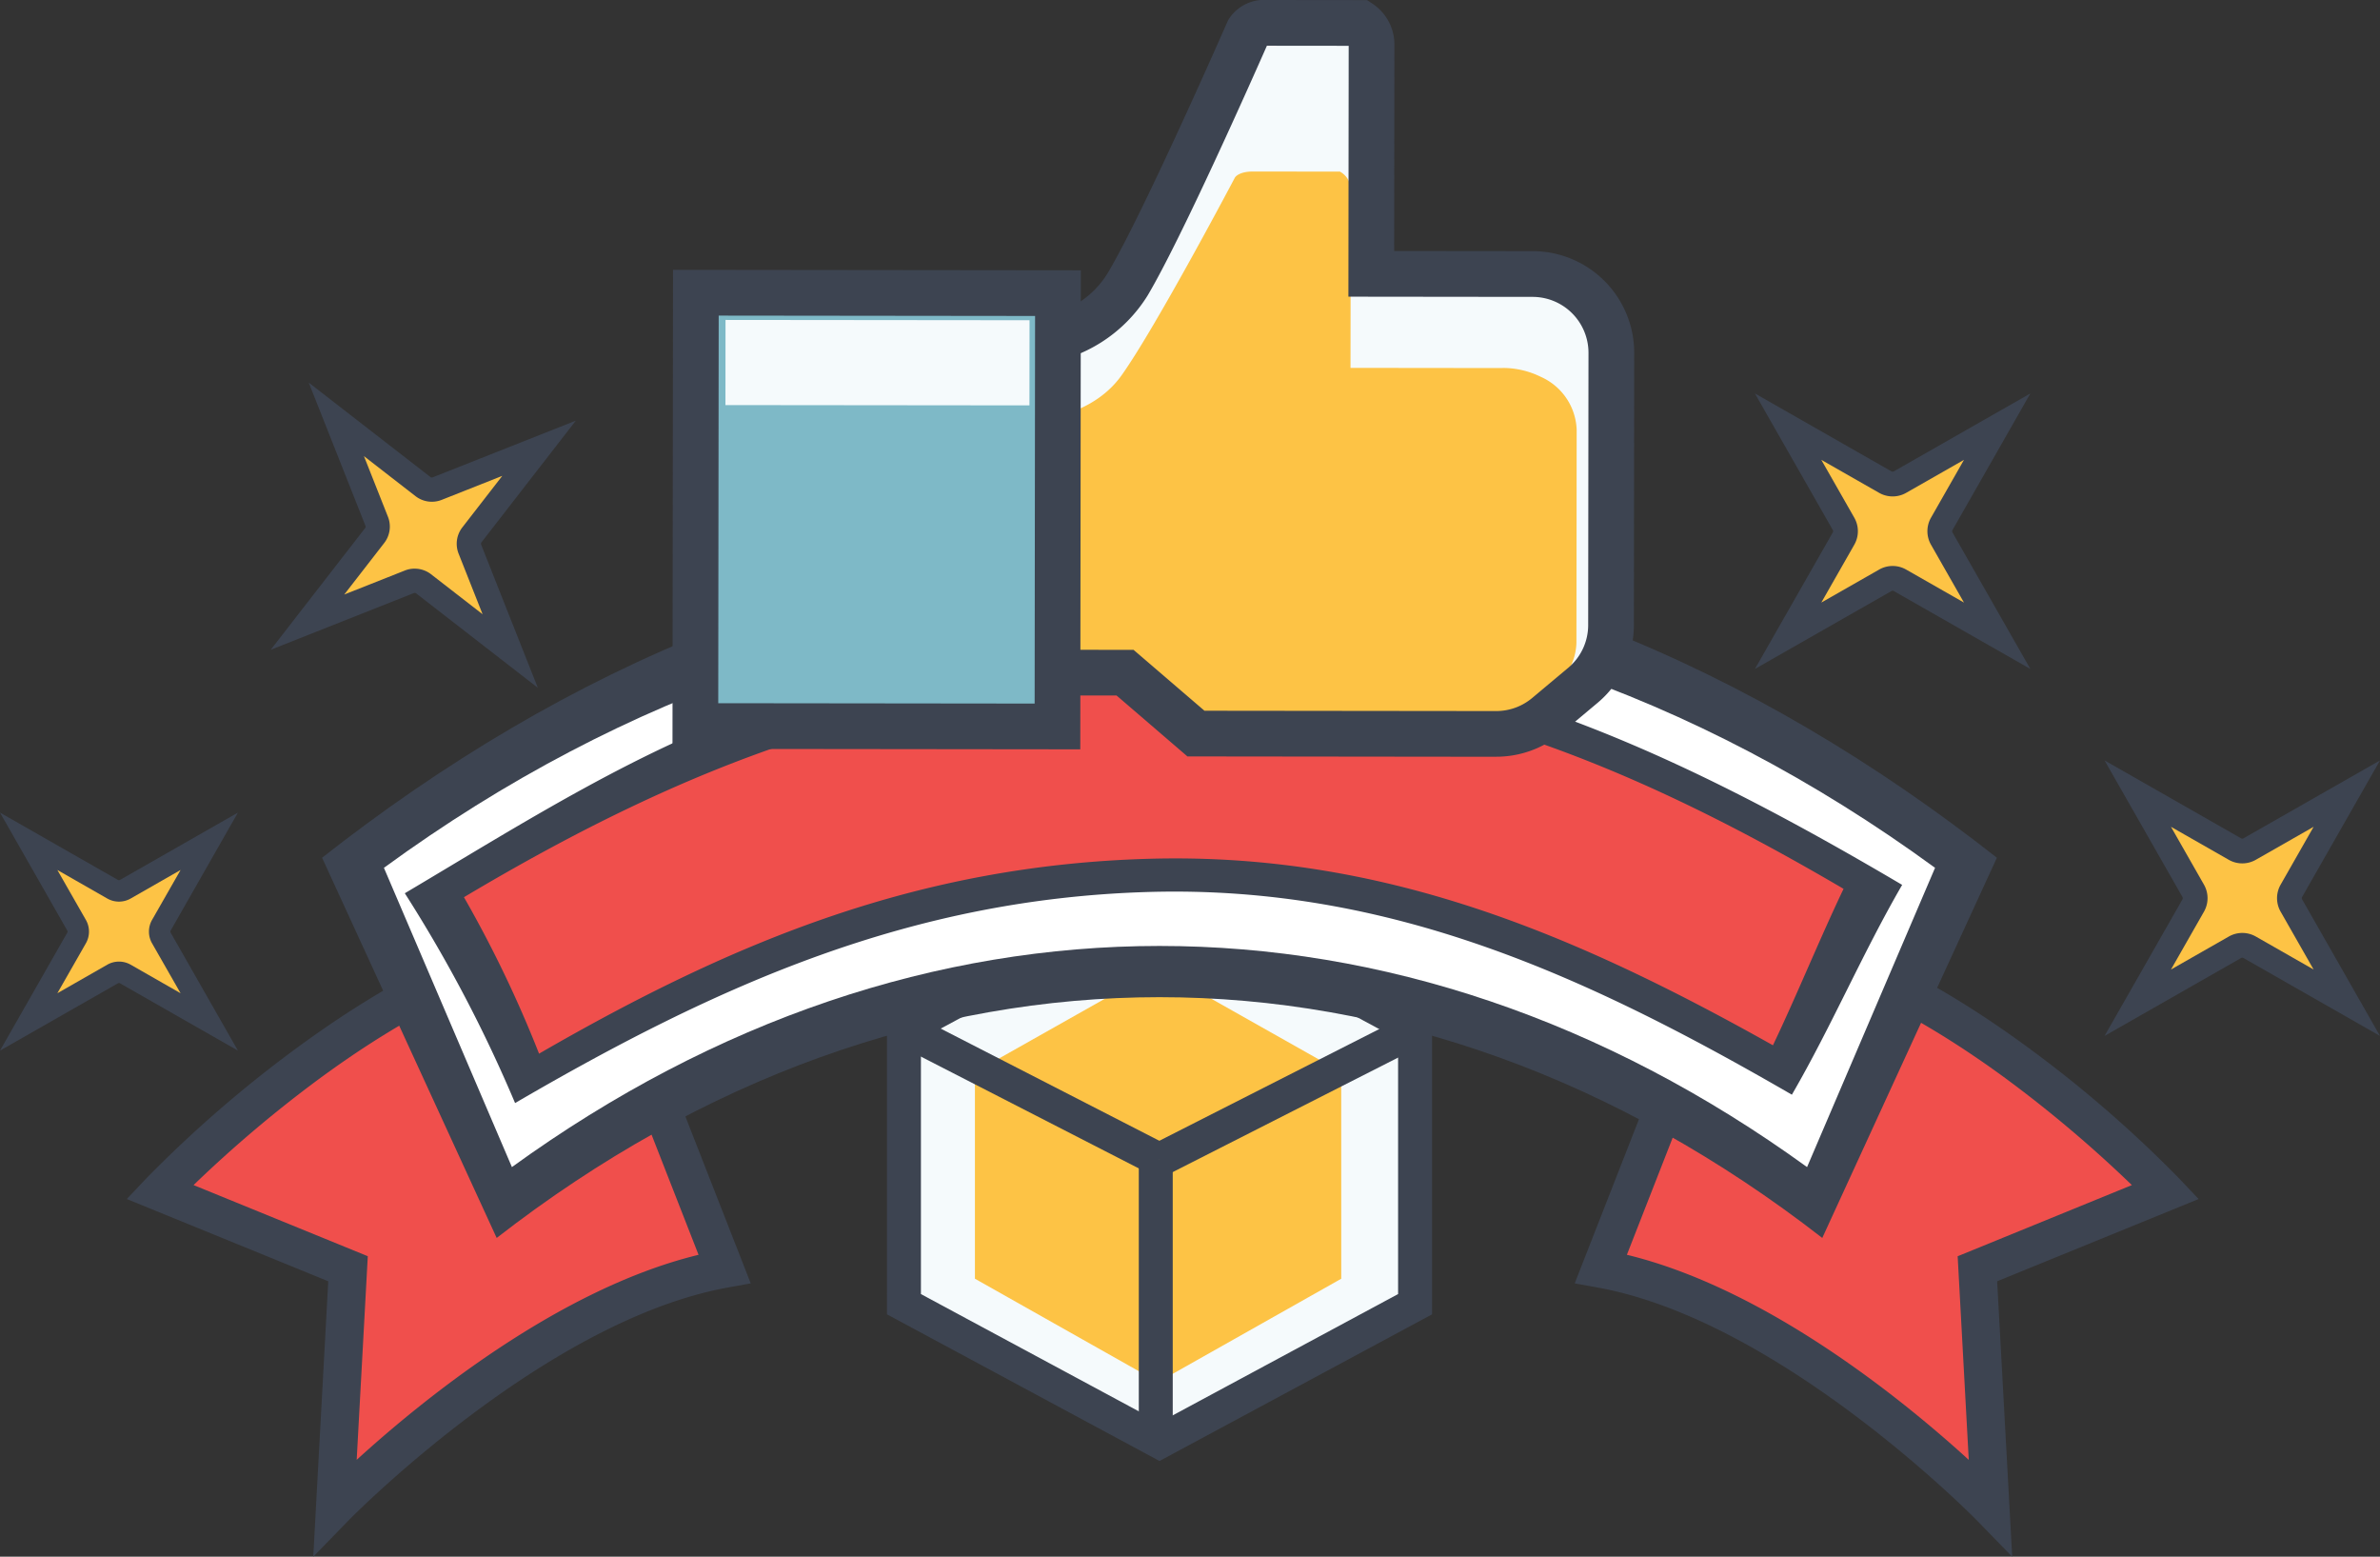 <svg id="Grupo_17633" data-name="Grupo 17633" xmlns="http://www.w3.org/2000/svg" xmlns:xlink="http://www.w3.org/1999/xlink" width="191.531" height="125.238" viewBox="0 0 191.531 125.238">
  <rect x="0" y="0" width="191.531" height="125.238" fill="#333333" stroke="none"/>
  <defs>
    <clipPath id="clip-path">
      <rect id="Rectángulo_3178" data-name="Rectángulo 3178" width="191.531" height="125.238" fill="none"/>
    </clipPath>
  </defs>
  <path id="Trazado_33125" data-name="Trazado 33125" d="M254.206,243.278l-20.569,11.067-20.569-11.067V221.145l20.569-11.067,20.569,11.067Z" transform="translate(-140.322 -138.353)" fill="#f5fafc"/>
  <path id="Trazado_33126" data-name="Trazado 33126" d="M259.281,253.2l-14.739,8.315L229.8,253.2V236.575l14.739-8.315,14.739,8.315Z" transform="translate(-151.343 -150.327)" fill="#fdc345"/>
  <path id="Trazado_33127" data-name="Trazado 33127" d="M231,252.9l-21.934-11.8V217.338L231,205.536l21.934,11.8V241.1ZM211.8,239.47,231,249.8l19.2-10.332v-20.5L231,208.637l-19.2,10.332Z" transform="translate(-137.688 -135.361)" fill="#3d4451"/>
  <rect id="Rectángulo_3173" data-name="Rectángulo 3173" width="2.731" height="22.768" transform="translate(91.645 93.296)" fill="#3d4451"/>
  <rect id="Rectángulo_3174" data-name="Rectángulo 3174" width="23.219" height="2.732" transform="matrix(0.892, -0.453, 0.453, 0.892, 92.676, 92.092)" fill="#3d4451"/>
  <rect id="Rectángulo_3175" data-name="Rectángulo 3175" width="2.732" height="23.044" transform="translate(72.167 84.008) rotate(-62.846)" fill="#3d4451"/>
  <g id="Grupo_12147" data-name="Grupo 12147">
    <g id="Grupo_12146" data-name="Grupo 12146" clip-path="url(#clip-path)">
      <path id="Trazado_33128" data-name="Trazado 33128" d="M78.151,234.406l4.963,12.674C67.7,249.862,51.77,266.245,51.77,266.245l1.045-19.165L37.665,240.9s19.59-20.711,36.829-20.711" transform="translate(-24.805 -145.01)" fill="#f04f4c"/>
      <path id="Trazado_33129" data-name="Trazado 33129" d="M44.894,267.288,46.1,245.128l-16.213-6.616,1.54-1.628a98.669,98.669,0,0,1,12.156-10.538c9.628-7.069,18.3-10.653,25.787-10.653v3.069c-4.678,0-12.628,1.74-23.93,10.028a100.919,100.919,0,0,0-10.18,8.6l14.022,5.722-.893,16.382C53.461,254.869,64.55,245.755,75.9,243l-4.3-10.99,2.857-1.119L80.1,245.3l-1.837.332C63.526,248.291,47.9,264.2,47.748,264.355Z" transform="translate(-19.684 -142.05)" fill="#3d4451"/>
      <path id="Trazado_33130" data-name="Trazado 33130" d="M382.3,234.406l-4.963,12.674c15.411,2.782,31.344,19.165,31.344,19.165l-1.045-19.165,15.15-6.182s-19.59-20.711-36.829-20.711" transform="translate(-248.506 -145.01)" fill="#f04f4c"/>
      <path id="Trazado_33131" data-name="Trazado 33131" d="M406.37,267.288l-2.854-2.932c-.156-.16-15.778-16.064-30.517-18.725l-1.837-.332,5.643-14.411,2.857,1.119-4.3,10.99c11.355,2.759,22.444,11.873,27.512,16.5l-.893-16.382L416,237.391a100.93,100.93,0,0,0-10.18-8.6c-6.239-4.574-15.454-10.028-23.93-10.028v-3.069c7.483,0,16.159,3.584,25.787,10.653a98.67,98.67,0,0,1,12.156,10.538l1.54,1.628-16.213,6.616Z" transform="translate(-244.438 -142.05)" fill="#3d4451"/>
      <path id="Trazado_33132" data-name="Trazado 33132" d="M213.02,159.047l-12.136,27.368c-33-24.79-72.512-24.782-105.5,0q-6.069-13.684-12.135-27.368c40.258-30.523,89.518-30.523,129.774,0" transform="translate(-54.824 -89.668)" fill="#fff"/>
      <path id="Trazado_33133" data-name="Trazado 33133" d="M196.645,183.8c-33.221-25.831-73.468-25.822-106.678,0q-7.028-15.293-14.051-30.588c19.457-15.289,42.339-25.354,67.39-25.354s47.931,10.063,67.39,25.354Q203.67,168.51,196.645,183.8M91.192,178.1c32.764-23.721,71.464-23.721,104.229,0l10.3-24.076c-38.962-28.454-85.87-28.451-124.828,0q5.15,12.038,10.3,24.076" transform="translate(-49.997 -84.207)" fill="#3d4451"/>
      <path id="Trazado_33134" data-name="Trazado 33134" d="M218.187,174.411c-2.546,4.828-4.588,9.873-7.134,14.7-16.284-9.271-32-16.217-51.031-15.676-18.854.536-33.965,6.971-50.111,16.349a99.767,99.767,0,0,0-7.369-14.7c18.612-11.094,35.569-18.084,57.48-18.595,22.093-.515,39.426,6.865,58.165,17.921" transform="translate(-67.532 -103.043)" fill="#f04f4c"/>
      <path id="Trazado_33135" data-name="Trazado 33135" d="M207.041,188.451c-16.482-9.537-32.377-16.856-51.712-16.311-19.17.54-34.652,7.431-51.039,16.984a112.687,112.687,0,0,0-8.874-16.879c9.545-5.659,19.1-11.791,29.689-15.329,9.593-3.2,20.157-4.237,30.224-4.469,23.123-.533,41.02,7.584,60.586,19.124-3.2,5.518-5.674,11.362-8.874,16.879m-100.822-3.3c15.834-9.154,30.671-15.162,49.11-15.679,18.673-.523,34.127,5.988,50.188,15.005,1.98-4.162,3.7-8.425,5.682-12.587-17.958-10.536-34.848-17.257-55.869-16.77-20.864.483-37.335,6.827-55.154,17.443a96.519,96.519,0,0,1,6.044,12.587" transform="translate(-62.839 -100.382)" fill="#3d4451"/>
      <path id="Trazado_33136" data-name="Trazado 33136" d="M281.069,25.593l-12.99-.015.014-12.334s.006-5.2.007-6.217a2.158,2.158,0,0,0-.918-1.632l-7.441-.009c-1.224,0-1.529.61-1.529.61s-6.745,15.385-9.706,20.374-8.976,4.78-8.976,4.78l-.03,26.505,8.767.01,5.7,4.9,24.158.027a6.336,6.336,0,0,0,4.072-1.475l2.9-2.427a6.339,6.339,0,0,0,2.271-4.854l.025-21.9a6.337,6.337,0,0,0-6.329-6.343" transform="translate(-157.728 -3.548)" fill="#f5fafc"/>
      <path id="Trazado_33137" data-name="Trazado 33137" d="M278.643,56.228l-12.235-.014.011-9.649s0-4.066.005-4.863a1.69,1.69,0,0,0-.865-1.277l-7.008-.008c-1.153,0-1.44.477-1.44.477s-6.35,12.033-9.138,15.936-8.454,3.738-8.454,3.738L239.5,81.3l8.258.01,5.372,3.832,22.753.026a6.749,6.749,0,0,0,3.835-1.153l2.733-1.9a4.671,4.671,0,0,0,2.139-3.8l.019-17.131a4.854,4.854,0,0,0-2.886-4.25,6.912,6.912,0,0,0-3.076-.713" transform="translate(-157.726 -26.618)" fill="#fdc345"/>
      <path id="Trazado_33138" data-name="Trazado 33138" d="M274.582,60.883h-.009l-24.838-.028-5.7-4.9-9.926-.011L234.14,25.7l1.9.067c.2,0,4.981.08,7.33-3.881,2.87-4.836,9.537-20.021,9.6-20.174l.04-.084A3.383,3.383,0,0,1,256.186,0h.006l8,.009.462.308a3.934,3.934,0,0,1,1.737,3.164l-.019,16.712,11.151.012a8.176,8.176,0,0,1,8.166,8.185l-.025,21.9a8.159,8.159,0,0,1-2.931,6.262l-2.9,2.427a8.188,8.188,0,0,1-5.244,1.9m-23.483-3.7,23.478.026h.005a4.505,4.505,0,0,0,2.885-1.047l2.9-2.428a4.485,4.485,0,0,0,1.612-3.445l.025-21.9a4.5,4.5,0,0,0-4.492-4.5l-14.829-.017.023-20.182-6.522-.007a.307.307,0,0,0-.059,0c-1.2,2.719-6.874,15.5-9.593,20.083a11.882,11.882,0,0,1-8.721,5.546l-.026,22.964,7.609.009Z" transform="translate(-154.177)" fill="#3d4451"/>
      <rect id="Rectángulo_3176" data-name="Rectángulo 3176" width="34.86" height="29.14" transform="matrix(0.001, -1, 1, 0.001, 55.959, 58.411)" fill="#7eb9c7"/>
      <path id="Trazado_33139" data-name="Trazado 33139" d="M191.325,102.16l-32.818-.037.044-38.538,32.818.037Zm-29.135-3.711,25.462.029.035-31.182-25.461-.029Z" transform="translate(-104.389 -41.876)" fill="#3d4451"/>
      <rect id="Rectángulo_3177" data-name="Rectángulo 3177" width="6.85" height="24.465" transform="matrix(0.001, -1, 1, 0.001, 58.38, 32.589)" fill="#f5fafc"/>
      <path id="Trazado_33140" data-name="Trazado 33140" d="M72.481,115.137l5.407-6.969a1.164,1.164,0,0,0,.163-1.142l-3.248-8.2,6.969,5.407a1.164,1.164,0,0,0,1.143.163l8.2-3.248-5.407,6.969a1.164,1.164,0,0,0-.163,1.142l3.248,8.2-6.969-5.407a1.164,1.164,0,0,0-1.142-.163Z" transform="translate(-47.734 -65.083)" fill="#fdc345"/>
      <path id="Trazado_33141" data-name="Trazado 33141" d="M85.309,114.71l-9.789-7.594a.191.191,0,0,0-.185-.027l-11.519,4.562,7.595-9.789a.19.19,0,0,0,.026-.185L66.875,90.159l9.789,7.594a.19.19,0,0,0,.185.027l11.519-4.562-7.594,9.789a.19.19,0,0,0-.026.185ZM75.4,105.126a2.147,2.147,0,0,1,1.315.448l4.15,3.219-1.934-4.883a2.15,2.15,0,0,1,.3-2.1l3.219-4.15-4.883,1.934a2.15,2.15,0,0,1-2.1-.3l-4.15-3.22,1.934,4.883a2.149,2.149,0,0,1-.3,2.1l-3.22,4.15,4.883-1.934a2.135,2.135,0,0,1,.785-.149" transform="translate(-42.028 -59.377)" fill="#3d4451"/>
      <path id="Trazado_33142" data-name="Trazado 33142" d="M6.758,212.768l3.855-6.757a1.027,1.027,0,0,0,0-1.018l-3.855-6.757,6.757,3.855a1.026,1.026,0,0,0,1.017,0l6.757-3.855-3.855,6.757a1.029,1.029,0,0,0,0,1.018l3.855,6.757-6.757-3.855a1.026,1.026,0,0,0-1.017,0Z" transform="translate(-4.451 -130.554)" fill="#fdc345"/>
      <path id="Trazado_33143" data-name="Trazado 33143" d="M19.147,210.625,9.656,205.21a.166.166,0,0,0-.164,0L0,210.625l5.415-9.491a.166.166,0,0,0,0-.165L0,191.478l9.491,5.415a.168.168,0,0,0,.165,0l9.491-5.415-5.414,9.491a.168.168,0,0,0,0,.165ZM4.615,196.093l2.3,4.023a1.9,1.9,0,0,1,0,1.871l-2.3,4.023,4.024-2.3a1.9,1.9,0,0,1,1.871,0l4.023,2.3-2.3-4.023a1.9,1.9,0,0,1,0-1.871l2.3-4.023-4.023,2.3a1.9,1.9,0,0,1-1.871,0Z" transform="translate(0 -126.103)" fill="#3d4451"/>
      <path id="Trazado_33144" data-name="Trazado 33144" d="M421.467,100.532l7.823,4.463a1.187,1.187,0,0,0,1.178,0l7.823-4.463-4.463,7.823a1.189,1.189,0,0,0,0,1.178l4.463,7.823-7.823-4.463a1.189,1.189,0,0,0-1.178,0l-7.823,4.463,4.463-7.823a1.189,1.189,0,0,0,0-1.178Z" transform="translate(-277.568 -66.208)" fill="#fdc345"/>
      <path id="Trazado_33145" data-name="Trazado 33145" d="M435.81,114.875l-10.988-6.268a.192.192,0,0,0-.191,0l-10.988,6.268,6.269-10.987a.192.192,0,0,0,0-.191l-6.269-10.988,10.988,6.268a.194.194,0,0,0,.191,0l10.988-6.268L429.542,103.7a.192.192,0,0,0,0,.191ZM418.986,98.051l2.657,4.658a2.193,2.193,0,0,1,0,2.166l-2.657,4.658,4.658-2.657a2.192,2.192,0,0,1,2.166,0l4.658,2.657-2.657-4.658a2.194,2.194,0,0,1,0-2.166l2.657-4.658-4.658,2.657a2.2,2.2,0,0,1-2.166,0Z" transform="translate(-272.416 -61.056)" fill="#3d4451"/>
      <path id="Trazado_33146" data-name="Trazado 33146" d="M503.878,187l7.823,4.463a1.187,1.187,0,0,0,1.178,0L520.7,187l-4.463,7.823a1.189,1.189,0,0,0,0,1.178l4.463,7.823-7.823-4.463a1.188,1.188,0,0,0-1.178,0l-7.823,4.463L508.341,196a1.189,1.189,0,0,0,0-1.178Z" transform="translate(-331.842 -123.153)" fill="#fdc345"/>
      <path id="Trazado_33147" data-name="Trazado 33147" d="M518.221,201.342l-10.988-6.268a.191.191,0,0,0-.19,0l-10.988,6.268,6.269-10.987a.194.194,0,0,0,0-.191l-6.269-10.987,10.988,6.268a.192.192,0,0,0,.191,0l10.988-6.268-6.269,10.987a.192.192,0,0,0,0,.191ZM501.4,184.518l2.657,4.658a2.194,2.194,0,0,1,0,2.166L501.4,196l4.658-2.657a2.193,2.193,0,0,1,2.166,0L512.879,196l-2.657-4.658a2.194,2.194,0,0,1,0-2.166l2.657-4.658-4.658,2.657a2.194,2.194,0,0,1-2.166,0Z" transform="translate(-326.69 -118.001)" fill="#3d4451"/>
    </g>
  </g>
</svg>

